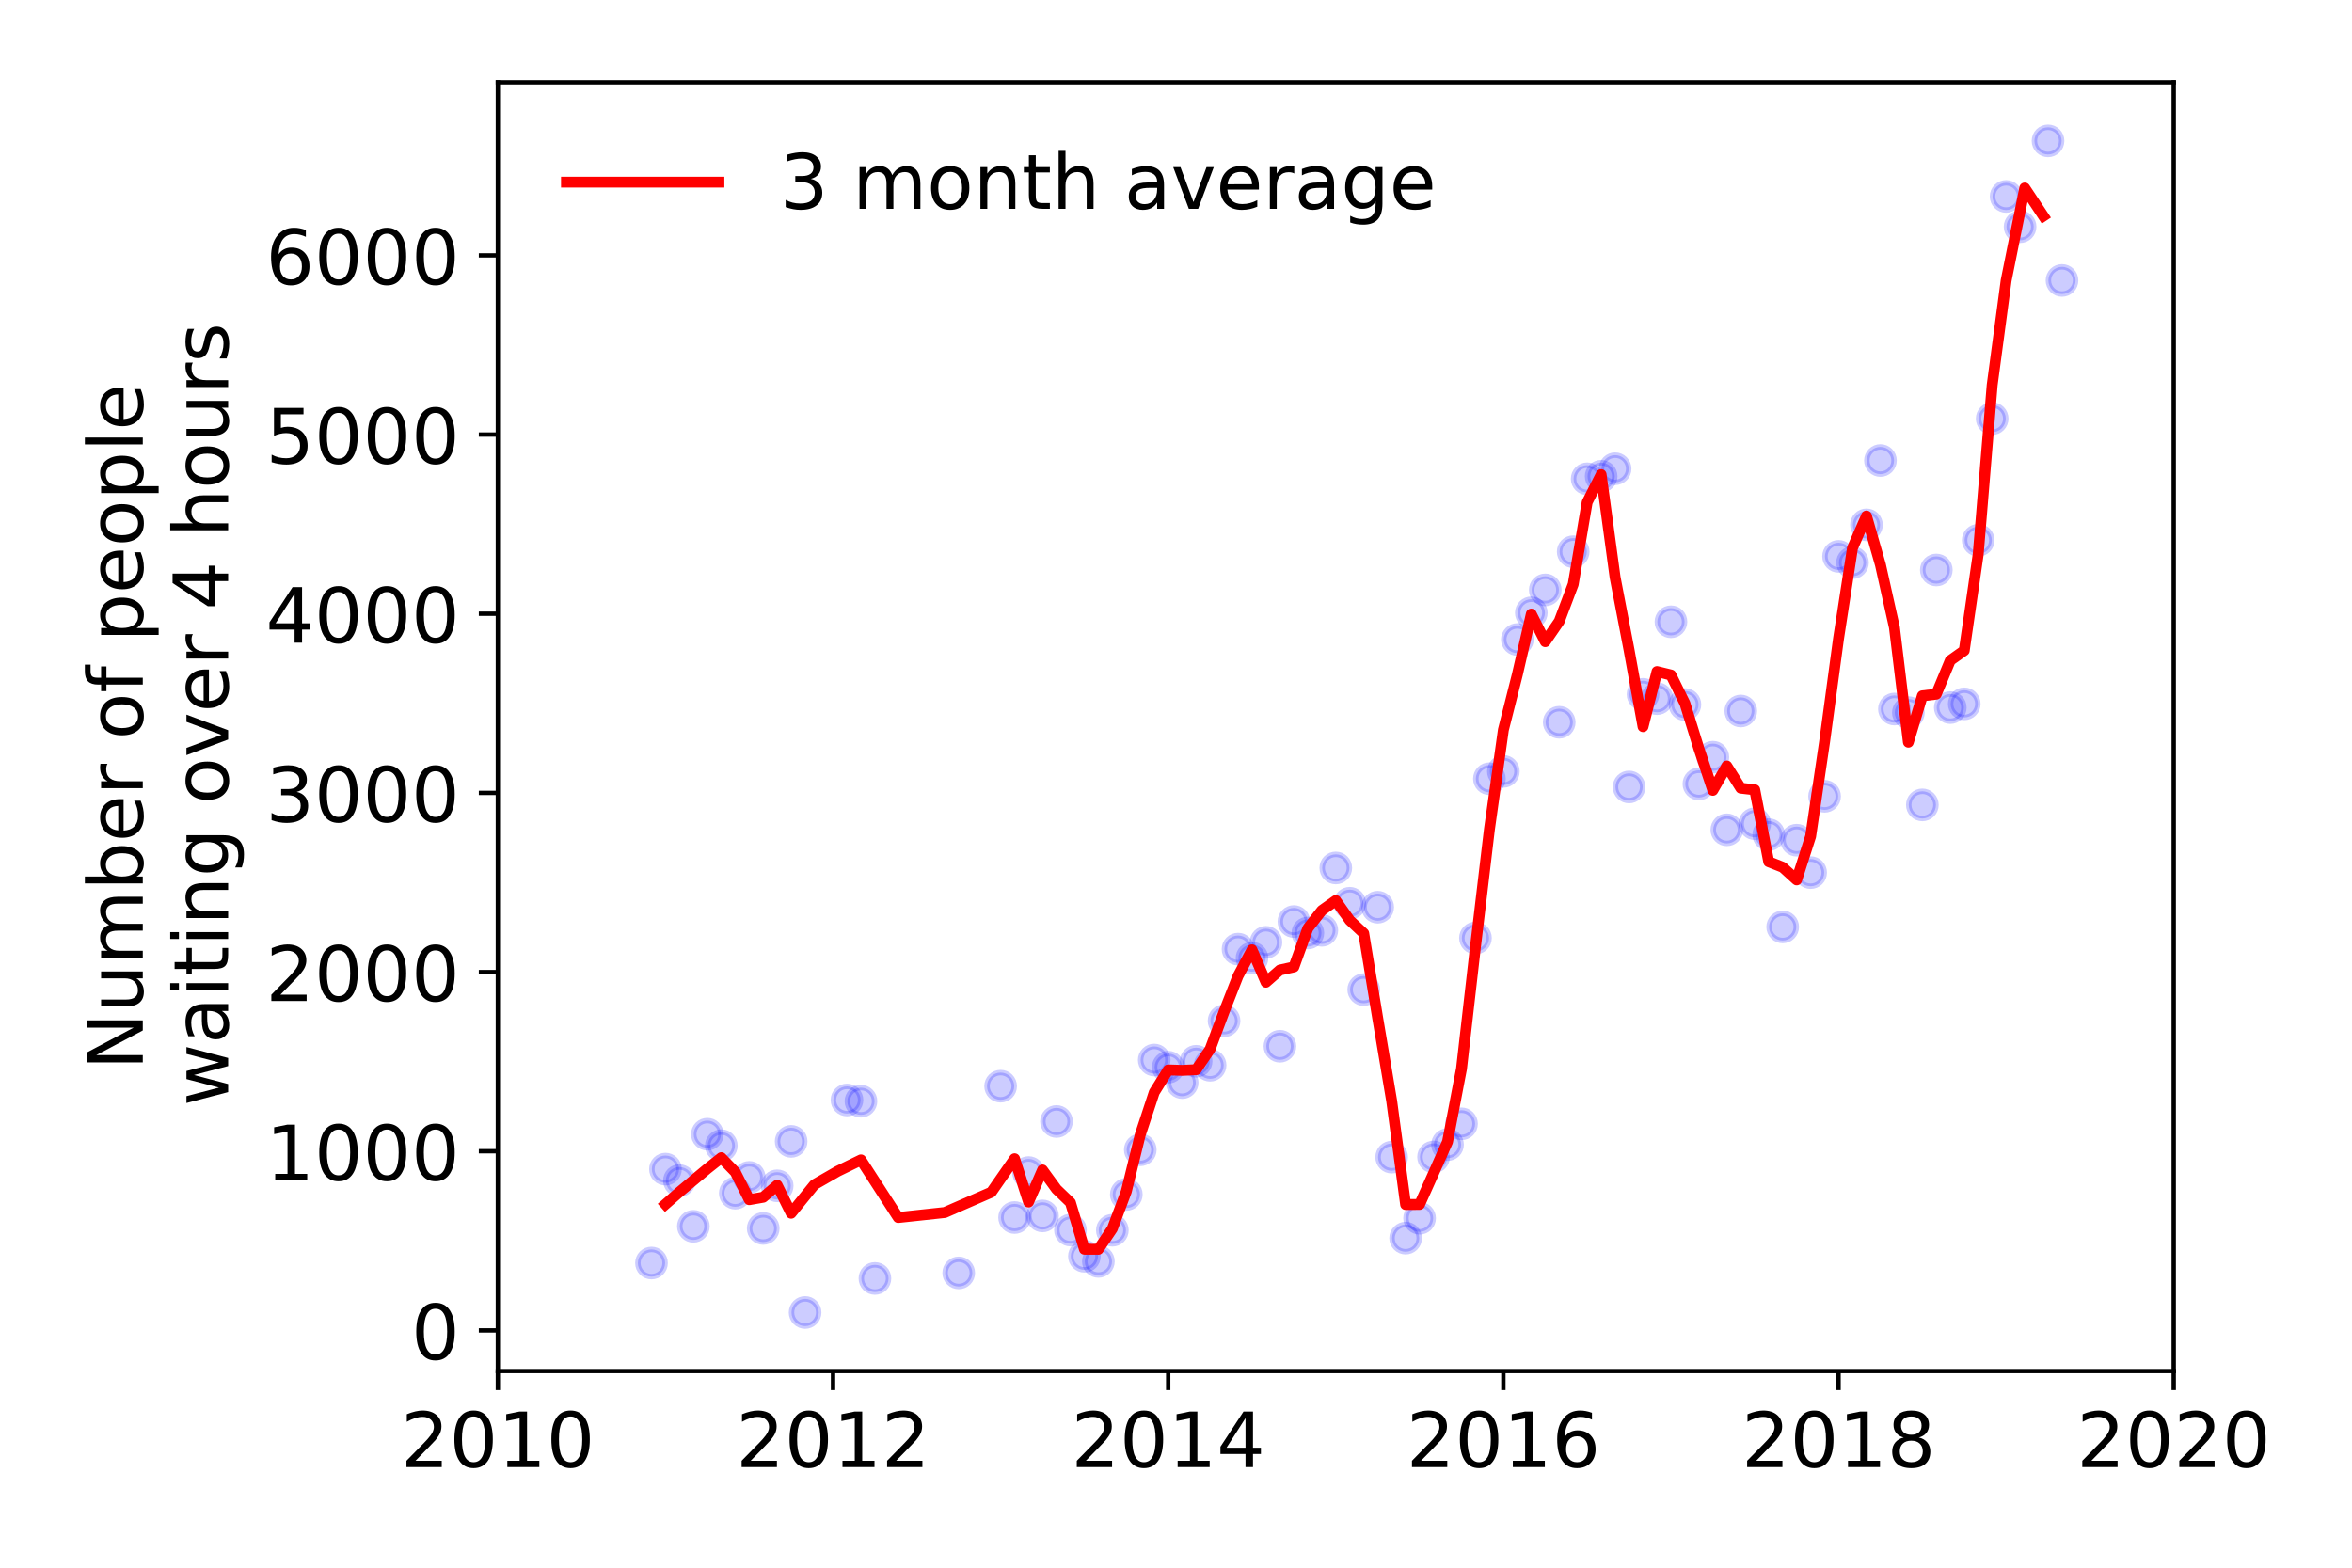<?xml version="1.0" encoding="utf-8" standalone="no"?>
<!DOCTYPE svg PUBLIC "-//W3C//DTD SVG 1.1//EN"
  "http://www.w3.org/Graphics/SVG/1.1/DTD/svg11.dtd">
<!-- Created with matplotlib (https://matplotlib.org/) -->
<svg height="288pt" version="1.1" viewBox="0 0 432 288" width="432pt" xmlns="http://www.w3.org/2000/svg" xmlns:xlink="http://www.w3.org/1999/xlink">
 <defs>
  <style type="text/css">
*{stroke-linecap:butt;stroke-linejoin:round;}
  </style>
 </defs>
 <g id="figure_1">
  <g id="patch_1">
   <path d="M 0 288 
L 432 288 
L 432 0 
L 0 0 
z
" style="fill:#ffffff;"/>
  </g>
  <g id="axes_1">
   <g id="patch_2">
    <path d="M 91.445 251.88 
L 399.255 251.88 
L 399.255 15.12 
L 91.445 15.12 
z
" style="fill:#ffffff;"/>
   </g>
   <g id="matplotlib.axis_1">
    <g id="xtick_1">
     <g id="line2d_1">
      <defs>
       <path d="M 0 0 
L 0 3.5 
" id="mf584f8a42c" style="stroke:#000000;stroke-width:0.8;"/>
      </defs>
      <g>
       <use style="stroke:#000000;stroke-width:0.8;" x="91.445" xlink:href="#mf584f8a42c" y="251.88"/>
      </g>
     </g>
     <g id="text_1">
      <!-- 2010 -->
      <defs>
       <path d="M 19.188 8.297 
L 53.609 8.297 
L 53.609 0 
L 7.328 0 
L 7.328 8.297 
Q 12.938 14.109 22.625 23.891 
Q 32.328 33.688 34.812 36.531 
Q 39.547 41.844 41.422 45.531 
Q 43.312 49.219 43.312 52.781 
Q 43.312 58.594 39.234 62.25 
Q 35.156 65.922 28.609 65.922 
Q 23.969 65.922 18.812 64.312 
Q 13.672 62.703 7.812 59.422 
L 7.812 69.391 
Q 13.766 71.781 18.938 73 
Q 24.125 74.219 28.422 74.219 
Q 39.75 74.219 46.484 68.547 
Q 53.219 62.891 53.219 53.422 
Q 53.219 48.922 51.531 44.891 
Q 49.859 40.875 45.406 35.406 
Q 44.188 33.984 37.641 27.219 
Q 31.109 20.453 19.188 8.297 
z
" id="DejaVuSans-50"/>
       <path d="M 31.781 66.406 
Q 24.172 66.406 20.328 58.906 
Q 16.5 51.422 16.5 36.375 
Q 16.5 21.391 20.328 13.891 
Q 24.172 6.391 31.781 6.391 
Q 39.453 6.391 43.281 13.891 
Q 47.125 21.391 47.125 36.375 
Q 47.125 51.422 43.281 58.906 
Q 39.453 66.406 31.781 66.406 
z
M 31.781 74.219 
Q 44.047 74.219 50.516 64.516 
Q 56.984 54.828 56.984 36.375 
Q 56.984 17.969 50.516 8.266 
Q 44.047 -1.422 31.781 -1.422 
Q 19.531 -1.422 13.062 8.266 
Q 6.594 17.969 6.594 36.375 
Q 6.594 54.828 13.062 64.516 
Q 19.531 74.219 31.781 74.219 
z
" id="DejaVuSans-48"/>
       <path d="M 12.406 8.297 
L 28.516 8.297 
L 28.516 63.922 
L 10.984 60.406 
L 10.984 69.391 
L 28.422 72.906 
L 38.281 72.906 
L 38.281 8.297 
L 54.391 8.297 
L 54.391 0 
L 12.406 0 
z
" id="DejaVuSans-49"/>
      </defs>
      <g transform="translate(73.63 269.518)scale(0.14 -0.14)">
       <use xlink:href="#DejaVuSans-50"/>
       <use x="63.623" xlink:href="#DejaVuSans-48"/>
       <use x="127.246" xlink:href="#DejaVuSans-49"/>
       <use x="190.869" xlink:href="#DejaVuSans-48"/>
      </g>
     </g>
    </g>
    <g id="xtick_2">
     <g id="line2d_2">
      <g>
       <use style="stroke:#000000;stroke-width:0.8;" x="153.007" xlink:href="#mf584f8a42c" y="251.88"/>
      </g>
     </g>
     <g id="text_2">
      <!-- 2012 -->
      <g transform="translate(135.192 269.518)scale(0.14 -0.14)">
       <use xlink:href="#DejaVuSans-50"/>
       <use x="63.623" xlink:href="#DejaVuSans-48"/>
       <use x="127.246" xlink:href="#DejaVuSans-49"/>
       <use x="190.869" xlink:href="#DejaVuSans-50"/>
      </g>
     </g>
    </g>
    <g id="xtick_3">
     <g id="line2d_3">
      <g>
       <use style="stroke:#000000;stroke-width:0.8;" x="214.569" xlink:href="#mf584f8a42c" y="251.88"/>
      </g>
     </g>
     <g id="text_3">
      <!-- 2014 -->
      <defs>
       <path d="M 37.797 64.312 
L 12.891 25.391 
L 37.797 25.391 
z
M 35.203 72.906 
L 47.609 72.906 
L 47.609 25.391 
L 58.016 25.391 
L 58.016 17.188 
L 47.609 17.188 
L 47.609 0 
L 37.797 0 
L 37.797 17.188 
L 4.891 17.188 
L 4.891 26.703 
z
" id="DejaVuSans-52"/>
      </defs>
      <g transform="translate(196.754 269.518)scale(0.14 -0.14)">
       <use xlink:href="#DejaVuSans-50"/>
       <use x="63.623" xlink:href="#DejaVuSans-48"/>
       <use x="127.246" xlink:href="#DejaVuSans-49"/>
       <use x="190.869" xlink:href="#DejaVuSans-52"/>
      </g>
     </g>
    </g>
    <g id="xtick_4">
     <g id="line2d_4">
      <g>
       <use style="stroke:#000000;stroke-width:0.8;" x="276.131" xlink:href="#mf584f8a42c" y="251.88"/>
      </g>
     </g>
     <g id="text_4">
      <!-- 2016 -->
      <defs>
       <path d="M 33.016 40.375 
Q 26.375 40.375 22.484 35.828 
Q 18.609 31.297 18.609 23.391 
Q 18.609 15.531 22.484 10.953 
Q 26.375 6.391 33.016 6.391 
Q 39.656 6.391 43.531 10.953 
Q 47.406 15.531 47.406 23.391 
Q 47.406 31.297 43.531 35.828 
Q 39.656 40.375 33.016 40.375 
z
M 52.594 71.297 
L 52.594 62.312 
Q 48.875 64.062 45.094 64.984 
Q 41.312 65.922 37.594 65.922 
Q 27.828 65.922 22.672 59.328 
Q 17.531 52.734 16.797 39.406 
Q 19.672 43.656 24.016 45.922 
Q 28.375 48.188 33.594 48.188 
Q 44.578 48.188 50.953 41.516 
Q 57.328 34.859 57.328 23.391 
Q 57.328 12.156 50.688 5.359 
Q 44.047 -1.422 33.016 -1.422 
Q 20.359 -1.422 13.672 8.266 
Q 6.984 17.969 6.984 36.375 
Q 6.984 53.656 15.188 63.938 
Q 23.391 74.219 37.203 74.219 
Q 40.922 74.219 44.703 73.484 
Q 48.484 72.75 52.594 71.297 
z
" id="DejaVuSans-54"/>
      </defs>
      <g transform="translate(258.316 269.518)scale(0.14 -0.14)">
       <use xlink:href="#DejaVuSans-50"/>
       <use x="63.623" xlink:href="#DejaVuSans-48"/>
       <use x="127.246" xlink:href="#DejaVuSans-49"/>
       <use x="190.869" xlink:href="#DejaVuSans-54"/>
      </g>
     </g>
    </g>
    <g id="xtick_5">
     <g id="line2d_5">
      <g>
       <use style="stroke:#000000;stroke-width:0.8;" x="337.693" xlink:href="#mf584f8a42c" y="251.88"/>
      </g>
     </g>
     <g id="text_5">
      <!-- 2018 -->
      <defs>
       <path d="M 31.781 34.625 
Q 24.75 34.625 20.719 30.859 
Q 16.703 27.094 16.703 20.516 
Q 16.703 13.922 20.719 10.156 
Q 24.75 6.391 31.781 6.391 
Q 38.812 6.391 42.859 10.172 
Q 46.922 13.969 46.922 20.516 
Q 46.922 27.094 42.891 30.859 
Q 38.875 34.625 31.781 34.625 
z
M 21.922 38.812 
Q 15.578 40.375 12.031 44.719 
Q 8.5 49.078 8.5 55.328 
Q 8.5 64.062 14.719 69.141 
Q 20.953 74.219 31.781 74.219 
Q 42.672 74.219 48.875 69.141 
Q 55.078 64.062 55.078 55.328 
Q 55.078 49.078 51.531 44.719 
Q 48 40.375 41.703 38.812 
Q 48.828 37.156 52.797 32.312 
Q 56.781 27.484 56.781 20.516 
Q 56.781 9.906 50.312 4.234 
Q 43.844 -1.422 31.781 -1.422 
Q 19.734 -1.422 13.25 4.234 
Q 6.781 9.906 6.781 20.516 
Q 6.781 27.484 10.781 32.312 
Q 14.797 37.156 21.922 38.812 
z
M 18.312 54.391 
Q 18.312 48.734 21.844 45.562 
Q 25.391 42.391 31.781 42.391 
Q 38.141 42.391 41.719 45.562 
Q 45.312 48.734 45.312 54.391 
Q 45.312 60.062 41.719 63.234 
Q 38.141 66.406 31.781 66.406 
Q 25.391 66.406 21.844 63.234 
Q 18.312 60.062 18.312 54.391 
z
" id="DejaVuSans-56"/>
      </defs>
      <g transform="translate(319.878 269.518)scale(0.14 -0.14)">
       <use xlink:href="#DejaVuSans-50"/>
       <use x="63.623" xlink:href="#DejaVuSans-48"/>
       <use x="127.246" xlink:href="#DejaVuSans-49"/>
       <use x="190.869" xlink:href="#DejaVuSans-56"/>
      </g>
     </g>
    </g>
    <g id="xtick_6">
     <g id="line2d_6">
      <g>
       <use style="stroke:#000000;stroke-width:0.8;" x="399.255" xlink:href="#mf584f8a42c" y="251.88"/>
      </g>
     </g>
     <g id="text_6">
      <!-- 2020 -->
      <g transform="translate(381.44 269.518)scale(0.14 -0.14)">
       <use xlink:href="#DejaVuSans-50"/>
       <use x="63.623" xlink:href="#DejaVuSans-48"/>
       <use x="127.246" xlink:href="#DejaVuSans-50"/>
       <use x="190.869" xlink:href="#DejaVuSans-48"/>
      </g>
     </g>
    </g>
   </g>
   <g id="matplotlib.axis_2">
    <g id="ytick_1">
     <g id="line2d_7">
      <defs>
       <path d="M 0 0 
L -3.5 0 
" id="mc8efe0d2b7" style="stroke:#000000;stroke-width:0.8;"/>
      </defs>
      <g>
       <use style="stroke:#000000;stroke-width:0.8;" x="91.445" xlink:href="#mc8efe0d2b7" y="244.41"/>
      </g>
     </g>
     <g id="text_7">
      <!-- 0 -->
      <g transform="translate(75.537 249.729)scale(0.14 -0.14)">
       <use xlink:href="#DejaVuSans-48"/>
      </g>
     </g>
    </g>
    <g id="ytick_2">
     <g id="line2d_8">
      <g>
       <use style="stroke:#000000;stroke-width:0.8;" x="91.445" xlink:href="#mc8efe0d2b7" y="211.494"/>
      </g>
     </g>
     <g id="text_8">
      <!-- 1000 -->
      <g transform="translate(48.815 216.813)scale(0.14 -0.14)">
       <use xlink:href="#DejaVuSans-49"/>
       <use x="63.623" xlink:href="#DejaVuSans-48"/>
       <use x="127.246" xlink:href="#DejaVuSans-48"/>
       <use x="190.869" xlink:href="#DejaVuSans-48"/>
      </g>
     </g>
    </g>
    <g id="ytick_3">
     <g id="line2d_9">
      <g>
       <use style="stroke:#000000;stroke-width:0.8;" x="91.445" xlink:href="#mc8efe0d2b7" y="178.578"/>
      </g>
     </g>
     <g id="text_9">
      <!-- 2000 -->
      <g transform="translate(48.815 183.897)scale(0.14 -0.14)">
       <use xlink:href="#DejaVuSans-50"/>
       <use x="63.623" xlink:href="#DejaVuSans-48"/>
       <use x="127.246" xlink:href="#DejaVuSans-48"/>
       <use x="190.869" xlink:href="#DejaVuSans-48"/>
      </g>
     </g>
    </g>
    <g id="ytick_4">
     <g id="line2d_10">
      <g>
       <use style="stroke:#000000;stroke-width:0.8;" x="91.445" xlink:href="#mc8efe0d2b7" y="145.662"/>
      </g>
     </g>
     <g id="text_10">
      <!-- 3000 -->
      <defs>
       <path d="M 40.578 39.312 
Q 47.656 37.797 51.625 33 
Q 55.609 28.219 55.609 21.188 
Q 55.609 10.406 48.188 4.484 
Q 40.766 -1.422 27.094 -1.422 
Q 22.516 -1.422 17.656 -0.516 
Q 12.797 0.391 7.625 2.203 
L 7.625 11.719 
Q 11.719 9.328 16.594 8.109 
Q 21.484 6.891 26.812 6.891 
Q 36.078 6.891 40.938 10.547 
Q 45.797 14.203 45.797 21.188 
Q 45.797 27.641 41.281 31.266 
Q 36.766 34.906 28.719 34.906 
L 20.219 34.906 
L 20.219 43.016 
L 29.109 43.016 
Q 36.375 43.016 40.234 45.922 
Q 44.094 48.828 44.094 54.297 
Q 44.094 59.906 40.109 62.906 
Q 36.141 65.922 28.719 65.922 
Q 24.656 65.922 20.016 65.031 
Q 15.375 64.156 9.812 62.312 
L 9.812 71.094 
Q 15.438 72.656 20.344 73.438 
Q 25.25 74.219 29.594 74.219 
Q 40.828 74.219 47.359 69.109 
Q 53.906 64.016 53.906 55.328 
Q 53.906 49.266 50.438 45.094 
Q 46.969 40.922 40.578 39.312 
z
" id="DejaVuSans-51"/>
      </defs>
      <g transform="translate(48.815 150.981)scale(0.14 -0.14)">
       <use xlink:href="#DejaVuSans-51"/>
       <use x="63.623" xlink:href="#DejaVuSans-48"/>
       <use x="127.246" xlink:href="#DejaVuSans-48"/>
       <use x="190.869" xlink:href="#DejaVuSans-48"/>
      </g>
     </g>
    </g>
    <g id="ytick_5">
     <g id="line2d_11">
      <g>
       <use style="stroke:#000000;stroke-width:0.8;" x="91.445" xlink:href="#mc8efe0d2b7" y="112.747"/>
      </g>
     </g>
     <g id="text_11">
      <!-- 4000 -->
      <g transform="translate(48.815 118.065)scale(0.14 -0.14)">
       <use xlink:href="#DejaVuSans-52"/>
       <use x="63.623" xlink:href="#DejaVuSans-48"/>
       <use x="127.246" xlink:href="#DejaVuSans-48"/>
       <use x="190.869" xlink:href="#DejaVuSans-48"/>
      </g>
     </g>
    </g>
    <g id="ytick_6">
     <g id="line2d_12">
      <g>
       <use style="stroke:#000000;stroke-width:0.8;" x="91.445" xlink:href="#mc8efe0d2b7" y="79.831"/>
      </g>
     </g>
     <g id="text_12">
      <!-- 5000 -->
      <defs>
       <path d="M 10.797 72.906 
L 49.516 72.906 
L 49.516 64.594 
L 19.828 64.594 
L 19.828 46.734 
Q 21.969 47.469 24.109 47.828 
Q 26.266 48.188 28.422 48.188 
Q 40.625 48.188 47.75 41.5 
Q 54.891 34.812 54.891 23.391 
Q 54.891 11.625 47.562 5.094 
Q 40.234 -1.422 26.906 -1.422 
Q 22.312 -1.422 17.547 -0.641 
Q 12.797 0.141 7.719 1.703 
L 7.719 11.625 
Q 12.109 9.234 16.797 8.062 
Q 21.484 6.891 26.703 6.891 
Q 35.156 6.891 40.078 11.328 
Q 45.016 15.766 45.016 23.391 
Q 45.016 31 40.078 35.438 
Q 35.156 39.891 26.703 39.891 
Q 22.75 39.891 18.812 39.016 
Q 14.891 38.141 10.797 36.281 
z
" id="DejaVuSans-53"/>
      </defs>
      <g transform="translate(48.815 85.15)scale(0.14 -0.14)">
       <use xlink:href="#DejaVuSans-53"/>
       <use x="63.623" xlink:href="#DejaVuSans-48"/>
       <use x="127.246" xlink:href="#DejaVuSans-48"/>
       <use x="190.869" xlink:href="#DejaVuSans-48"/>
      </g>
     </g>
    </g>
    <g id="ytick_7">
     <g id="line2d_13">
      <g>
       <use style="stroke:#000000;stroke-width:0.8;" x="91.445" xlink:href="#mc8efe0d2b7" y="46.915"/>
      </g>
     </g>
     <g id="text_13">
      <!-- 6000 -->
      <g transform="translate(48.815 52.234)scale(0.14 -0.14)">
       <use xlink:href="#DejaVuSans-54"/>
       <use x="63.623" xlink:href="#DejaVuSans-48"/>
       <use x="127.246" xlink:href="#DejaVuSans-48"/>
       <use x="190.869" xlink:href="#DejaVuSans-48"/>
      </g>
     </g>
    </g>
    <g id="text_14">
     <!-- Number of people -->
     <defs>
      <path d="M 9.812 72.906 
L 23.094 72.906 
L 55.422 11.922 
L 55.422 72.906 
L 64.984 72.906 
L 64.984 0 
L 51.703 0 
L 19.391 60.984 
L 19.391 0 
L 9.812 0 
z
" id="DejaVuSans-78"/>
      <path d="M 8.5 21.578 
L 8.5 54.688 
L 17.484 54.688 
L 17.484 21.922 
Q 17.484 14.156 20.5 10.266 
Q 23.531 6.391 29.594 6.391 
Q 36.859 6.391 41.078 11.031 
Q 45.312 15.672 45.312 23.688 
L 45.312 54.688 
L 54.297 54.688 
L 54.297 0 
L 45.312 0 
L 45.312 8.406 
Q 42.047 3.422 37.719 1 
Q 33.406 -1.422 27.688 -1.422 
Q 18.266 -1.422 13.375 4.438 
Q 8.5 10.297 8.5 21.578 
z
M 31.109 56 
z
" id="DejaVuSans-117"/>
      <path d="M 52 44.188 
Q 55.375 50.25 60.062 53.125 
Q 64.75 56 71.094 56 
Q 79.641 56 84.281 50.016 
Q 88.922 44.047 88.922 33.016 
L 88.922 0 
L 79.891 0 
L 79.891 32.719 
Q 79.891 40.578 77.094 44.375 
Q 74.312 48.188 68.609 48.188 
Q 61.625 48.188 57.562 43.547 
Q 53.516 38.922 53.516 30.906 
L 53.516 0 
L 44.484 0 
L 44.484 32.719 
Q 44.484 40.625 41.703 44.406 
Q 38.922 48.188 33.109 48.188 
Q 26.219 48.188 22.156 43.531 
Q 18.109 38.875 18.109 30.906 
L 18.109 0 
L 9.078 0 
L 9.078 54.688 
L 18.109 54.688 
L 18.109 46.188 
Q 21.188 51.219 25.484 53.609 
Q 29.781 56 35.688 56 
Q 41.656 56 45.828 52.969 
Q 50 49.953 52 44.188 
z
" id="DejaVuSans-109"/>
      <path d="M 48.688 27.297 
Q 48.688 37.203 44.609 42.844 
Q 40.531 48.484 33.406 48.484 
Q 26.266 48.484 22.188 42.844 
Q 18.109 37.203 18.109 27.297 
Q 18.109 17.391 22.188 11.75 
Q 26.266 6.109 33.406 6.109 
Q 40.531 6.109 44.609 11.75 
Q 48.688 17.391 48.688 27.297 
z
M 18.109 46.391 
Q 20.953 51.266 25.266 53.625 
Q 29.594 56 35.594 56 
Q 45.562 56 51.781 48.094 
Q 58.016 40.188 58.016 27.297 
Q 58.016 14.406 51.781 6.484 
Q 45.562 -1.422 35.594 -1.422 
Q 29.594 -1.422 25.266 0.953 
Q 20.953 3.328 18.109 8.203 
L 18.109 0 
L 9.078 0 
L 9.078 75.984 
L 18.109 75.984 
z
" id="DejaVuSans-98"/>
      <path d="M 56.203 29.594 
L 56.203 25.203 
L 14.891 25.203 
Q 15.484 15.922 20.484 11.062 
Q 25.484 6.203 34.422 6.203 
Q 39.594 6.203 44.453 7.469 
Q 49.312 8.734 54.109 11.281 
L 54.109 2.781 
Q 49.266 0.734 44.188 -0.344 
Q 39.109 -1.422 33.891 -1.422 
Q 20.797 -1.422 13.156 6.188 
Q 5.516 13.812 5.516 26.812 
Q 5.516 40.234 12.766 48.109 
Q 20.016 56 32.328 56 
Q 43.359 56 49.781 48.891 
Q 56.203 41.797 56.203 29.594 
z
M 47.219 32.234 
Q 47.125 39.594 43.094 43.984 
Q 39.062 48.391 32.422 48.391 
Q 24.906 48.391 20.391 44.141 
Q 15.875 39.891 15.188 32.172 
z
" id="DejaVuSans-101"/>
      <path d="M 41.109 46.297 
Q 39.594 47.172 37.812 47.578 
Q 36.031 48 33.891 48 
Q 26.266 48 22.188 43.047 
Q 18.109 38.094 18.109 28.812 
L 18.109 0 
L 9.078 0 
L 9.078 54.688 
L 18.109 54.688 
L 18.109 46.188 
Q 20.953 51.172 25.484 53.578 
Q 30.031 56 36.531 56 
Q 37.453 56 38.578 55.875 
Q 39.703 55.766 41.062 55.516 
z
" id="DejaVuSans-114"/>
      <path id="DejaVuSans-32"/>
      <path d="M 30.609 48.391 
Q 23.391 48.391 19.188 42.75 
Q 14.984 37.109 14.984 27.297 
Q 14.984 17.484 19.156 11.844 
Q 23.344 6.203 30.609 6.203 
Q 37.797 6.203 41.984 11.859 
Q 46.188 17.531 46.188 27.297 
Q 46.188 37.016 41.984 42.703 
Q 37.797 48.391 30.609 48.391 
z
M 30.609 56 
Q 42.328 56 49.016 48.375 
Q 55.719 40.766 55.719 27.297 
Q 55.719 13.875 49.016 6.219 
Q 42.328 -1.422 30.609 -1.422 
Q 18.844 -1.422 12.172 6.219 
Q 5.516 13.875 5.516 27.297 
Q 5.516 40.766 12.172 48.375 
Q 18.844 56 30.609 56 
z
" id="DejaVuSans-111"/>
      <path d="M 37.109 75.984 
L 37.109 68.5 
L 28.516 68.5 
Q 23.688 68.5 21.797 66.547 
Q 19.922 64.594 19.922 59.516 
L 19.922 54.688 
L 34.719 54.688 
L 34.719 47.703 
L 19.922 47.703 
L 19.922 0 
L 10.891 0 
L 10.891 47.703 
L 2.297 47.703 
L 2.297 54.688 
L 10.891 54.688 
L 10.891 58.5 
Q 10.891 67.625 15.141 71.797 
Q 19.391 75.984 28.609 75.984 
z
" id="DejaVuSans-102"/>
      <path d="M 18.109 8.203 
L 18.109 -20.797 
L 9.078 -20.797 
L 9.078 54.688 
L 18.109 54.688 
L 18.109 46.391 
Q 20.953 51.266 25.266 53.625 
Q 29.594 56 35.594 56 
Q 45.562 56 51.781 48.094 
Q 58.016 40.188 58.016 27.297 
Q 58.016 14.406 51.781 6.484 
Q 45.562 -1.422 35.594 -1.422 
Q 29.594 -1.422 25.266 0.953 
Q 20.953 3.328 18.109 8.203 
z
M 48.688 27.297 
Q 48.688 37.203 44.609 42.844 
Q 40.531 48.484 33.406 48.484 
Q 26.266 48.484 22.188 42.844 
Q 18.109 37.203 18.109 27.297 
Q 18.109 17.391 22.188 11.75 
Q 26.266 6.109 33.406 6.109 
Q 40.531 6.109 44.609 11.75 
Q 48.688 17.391 48.688 27.297 
z
" id="DejaVuSans-112"/>
      <path d="M 9.422 75.984 
L 18.406 75.984 
L 18.406 0 
L 9.422 0 
z
" id="DejaVuSans-108"/>
     </defs>
     <g transform="translate(26.227 196.547)rotate(-90)scale(0.14 -0.14)">
      <use xlink:href="#DejaVuSans-78"/>
      <use x="74.805" xlink:href="#DejaVuSans-117"/>
      <use x="138.184" xlink:href="#DejaVuSans-109"/>
      <use x="235.596" xlink:href="#DejaVuSans-98"/>
      <use x="299.072" xlink:href="#DejaVuSans-101"/>
      <use x="360.596" xlink:href="#DejaVuSans-114"/>
      <use x="401.709" xlink:href="#DejaVuSans-32"/>
      <use x="433.496" xlink:href="#DejaVuSans-111"/>
      <use x="494.678" xlink:href="#DejaVuSans-102"/>
      <use x="529.883" xlink:href="#DejaVuSans-32"/>
      <use x="561.67" xlink:href="#DejaVuSans-112"/>
      <use x="625.146" xlink:href="#DejaVuSans-101"/>
      <use x="686.67" xlink:href="#DejaVuSans-111"/>
      <use x="747.852" xlink:href="#DejaVuSans-112"/>
      <use x="811.328" xlink:href="#DejaVuSans-108"/>
      <use x="839.111" xlink:href="#DejaVuSans-101"/>
     </g>
     <!--  waiting over 4 hours -->
     <defs>
      <path d="M 4.203 54.688 
L 13.188 54.688 
L 24.422 12.016 
L 35.594 54.688 
L 46.188 54.688 
L 57.422 12.016 
L 68.609 54.688 
L 77.594 54.688 
L 63.281 0 
L 52.688 0 
L 40.922 44.828 
L 29.109 0 
L 18.5 0 
z
" id="DejaVuSans-119"/>
      <path d="M 34.281 27.484 
Q 23.391 27.484 19.188 25 
Q 14.984 22.516 14.984 16.5 
Q 14.984 11.719 18.141 8.906 
Q 21.297 6.109 26.703 6.109 
Q 34.188 6.109 38.703 11.406 
Q 43.219 16.703 43.219 25.484 
L 43.219 27.484 
z
M 52.203 31.203 
L 52.203 0 
L 43.219 0 
L 43.219 8.297 
Q 40.141 3.328 35.547 0.953 
Q 30.953 -1.422 24.312 -1.422 
Q 15.922 -1.422 10.953 3.297 
Q 6 8.016 6 15.922 
Q 6 25.141 12.172 29.828 
Q 18.359 34.516 30.609 34.516 
L 43.219 34.516 
L 43.219 35.406 
Q 43.219 41.609 39.141 45 
Q 35.062 48.391 27.688 48.391 
Q 23 48.391 18.547 47.266 
Q 14.109 46.141 10.016 43.891 
L 10.016 52.203 
Q 14.938 54.109 19.578 55.047 
Q 24.219 56 28.609 56 
Q 40.484 56 46.344 49.844 
Q 52.203 43.703 52.203 31.203 
z
" id="DejaVuSans-97"/>
      <path d="M 9.422 54.688 
L 18.406 54.688 
L 18.406 0 
L 9.422 0 
z
M 9.422 75.984 
L 18.406 75.984 
L 18.406 64.594 
L 9.422 64.594 
z
" id="DejaVuSans-105"/>
      <path d="M 18.312 70.219 
L 18.312 54.688 
L 36.812 54.688 
L 36.812 47.703 
L 18.312 47.703 
L 18.312 18.016 
Q 18.312 11.328 20.141 9.422 
Q 21.969 7.516 27.594 7.516 
L 36.812 7.516 
L 36.812 0 
L 27.594 0 
Q 17.188 0 13.234 3.875 
Q 9.281 7.766 9.281 18.016 
L 9.281 47.703 
L 2.688 47.703 
L 2.688 54.688 
L 9.281 54.688 
L 9.281 70.219 
z
" id="DejaVuSans-116"/>
      <path d="M 54.891 33.016 
L 54.891 0 
L 45.906 0 
L 45.906 32.719 
Q 45.906 40.484 42.875 44.328 
Q 39.844 48.188 33.797 48.188 
Q 26.516 48.188 22.312 43.547 
Q 18.109 38.922 18.109 30.906 
L 18.109 0 
L 9.078 0 
L 9.078 54.688 
L 18.109 54.688 
L 18.109 46.188 
Q 21.344 51.125 25.703 53.562 
Q 30.078 56 35.797 56 
Q 45.219 56 50.047 50.172 
Q 54.891 44.344 54.891 33.016 
z
" id="DejaVuSans-110"/>
      <path d="M 45.406 27.984 
Q 45.406 37.75 41.375 43.109 
Q 37.359 48.484 30.078 48.484 
Q 22.859 48.484 18.828 43.109 
Q 14.797 37.75 14.797 27.984 
Q 14.797 18.266 18.828 12.891 
Q 22.859 7.516 30.078 7.516 
Q 37.359 7.516 41.375 12.891 
Q 45.406 18.266 45.406 27.984 
z
M 54.391 6.781 
Q 54.391 -7.172 48.188 -13.984 
Q 42 -20.797 29.203 -20.797 
Q 24.469 -20.797 20.266 -20.094 
Q 16.062 -19.391 12.109 -17.922 
L 12.109 -9.188 
Q 16.062 -11.328 19.922 -12.344 
Q 23.781 -13.375 27.781 -13.375 
Q 36.625 -13.375 41.016 -8.766 
Q 45.406 -4.156 45.406 5.172 
L 45.406 9.625 
Q 42.625 4.781 38.281 2.391 
Q 33.938 0 27.875 0 
Q 17.828 0 11.672 7.656 
Q 5.516 15.328 5.516 27.984 
Q 5.516 40.672 11.672 48.328 
Q 17.828 56 27.875 56 
Q 33.938 56 38.281 53.609 
Q 42.625 51.219 45.406 46.391 
L 45.406 54.688 
L 54.391 54.688 
z
" id="DejaVuSans-103"/>
      <path d="M 2.984 54.688 
L 12.5 54.688 
L 29.594 8.797 
L 46.688 54.688 
L 56.203 54.688 
L 35.688 0 
L 23.484 0 
z
" id="DejaVuSans-118"/>
      <path d="M 54.891 33.016 
L 54.891 0 
L 45.906 0 
L 45.906 32.719 
Q 45.906 40.484 42.875 44.328 
Q 39.844 48.188 33.797 48.188 
Q 26.516 48.188 22.312 43.547 
Q 18.109 38.922 18.109 30.906 
L 18.109 0 
L 9.078 0 
L 9.078 75.984 
L 18.109 75.984 
L 18.109 46.188 
Q 21.344 51.125 25.703 53.562 
Q 30.078 56 35.797 56 
Q 45.219 56 50.047 50.172 
Q 54.891 44.344 54.891 33.016 
z
" id="DejaVuSans-104"/>
      <path d="M 44.281 53.078 
L 44.281 44.578 
Q 40.484 46.531 36.375 47.5 
Q 32.281 48.484 27.875 48.484 
Q 21.188 48.484 17.844 46.438 
Q 14.5 44.391 14.5 40.281 
Q 14.5 37.156 16.891 35.375 
Q 19.281 33.594 26.516 31.984 
L 29.594 31.297 
Q 39.156 29.25 43.188 25.516 
Q 47.219 21.781 47.219 15.094 
Q 47.219 7.469 41.188 3.016 
Q 35.156 -1.422 24.609 -1.422 
Q 20.219 -1.422 15.453 -0.562 
Q 10.688 0.297 5.422 2 
L 5.422 11.281 
Q 10.406 8.688 15.234 7.391 
Q 20.062 6.109 24.812 6.109 
Q 31.156 6.109 34.562 8.281 
Q 37.984 10.453 37.984 14.406 
Q 37.984 18.062 35.516 20.016 
Q 33.062 21.969 24.703 23.781 
L 21.578 24.516 
Q 13.234 26.266 9.516 29.906 
Q 5.812 33.547 5.812 39.891 
Q 5.812 47.609 11.281 51.797 
Q 16.75 56 26.812 56 
Q 31.781 56 36.172 55.266 
Q 40.578 54.547 44.281 53.078 
z
" id="DejaVuSans-115"/>
     </defs>
     <g transform="translate(41.903 207.672)rotate(-90)scale(0.14 -0.14)">
      <use xlink:href="#DejaVuSans-32"/>
      <use x="31.787" xlink:href="#DejaVuSans-119"/>
      <use x="113.574" xlink:href="#DejaVuSans-97"/>
      <use x="174.854" xlink:href="#DejaVuSans-105"/>
      <use x="202.637" xlink:href="#DejaVuSans-116"/>
      <use x="241.846" xlink:href="#DejaVuSans-105"/>
      <use x="269.629" xlink:href="#DejaVuSans-110"/>
      <use x="333.008" xlink:href="#DejaVuSans-103"/>
      <use x="396.484" xlink:href="#DejaVuSans-32"/>
      <use x="428.271" xlink:href="#DejaVuSans-111"/>
      <use x="489.453" xlink:href="#DejaVuSans-118"/>
      <use x="548.633" xlink:href="#DejaVuSans-101"/>
      <use x="610.156" xlink:href="#DejaVuSans-114"/>
      <use x="651.27" xlink:href="#DejaVuSans-32"/>
      <use x="683.057" xlink:href="#DejaVuSans-52"/>
      <use x="746.68" xlink:href="#DejaVuSans-32"/>
      <use x="778.467" xlink:href="#DejaVuSans-104"/>
      <use x="841.846" xlink:href="#DejaVuSans-111"/>
      <use x="903.027" xlink:href="#DejaVuSans-117"/>
      <use x="966.406" xlink:href="#DejaVuSans-114"/>
      <use x="1007.52" xlink:href="#DejaVuSans-115"/>
     </g>
    </g>
   </g>
   <g id="line2d_14">
    <defs>
     <path d="M 0 2.5 
C 0.663 2.5 1.299 2.237 1.768 1.768 
C 2.237 1.299 2.5 0.663 2.5 0 
C 2.5 -0.663 2.237 -1.299 1.768 -1.768 
C 1.299 -2.237 0.663 -2.5 0 -2.5 
C -0.663 -2.5 -1.299 -2.237 -1.768 -1.768 
C -2.237 -1.299 -2.5 -0.663 -2.5 0 
C -2.5 0.663 -2.237 1.299 -1.768 1.768 
C -1.299 2.237 -0.663 2.5 0 2.5 
z
" id="md39e7bdcec" style="stroke:#0000ff;stroke-opacity:0.2;"/>
    </defs>
    <g clip-path="url(#pd521ba05c6)">
     <use style="fill:#0000ff;fill-opacity:0.2;stroke:#0000ff;stroke-opacity:0.2;" x="378.734" xlink:href="#md39e7bdcec" y="51.523"/>
     <use style="fill:#0000ff;fill-opacity:0.2;stroke:#0000ff;stroke-opacity:0.2;" x="376.169" xlink:href="#md39e7bdcec" y="25.882"/>
     <use style="fill:#0000ff;fill-opacity:0.2;stroke:#0000ff;stroke-opacity:0.2;" x="371.039" xlink:href="#md39e7bdcec" y="41.648"/>
     <use style="fill:#0000ff;fill-opacity:0.2;stroke:#0000ff;stroke-opacity:0.2;" x="368.474" xlink:href="#md39e7bdcec" y="36.086"/>
     <use style="fill:#0000ff;fill-opacity:0.2;stroke:#0000ff;stroke-opacity:0.2;" x="365.909" xlink:href="#md39e7bdcec" y="76.901"/>
     <use style="fill:#0000ff;fill-opacity:0.2;stroke:#0000ff;stroke-opacity:0.2;" x="363.344" xlink:href="#md39e7bdcec" y="99.251"/>
     <use style="fill:#0000ff;fill-opacity:0.2;stroke:#0000ff;stroke-opacity:0.2;" x="360.779" xlink:href="#md39e7bdcec" y="129.303"/>
     <use style="fill:#0000ff;fill-opacity:0.2;stroke:#0000ff;stroke-opacity:0.2;" x="358.214" xlink:href="#md39e7bdcec" y="129.994"/>
     <use style="fill:#0000ff;fill-opacity:0.2;stroke:#0000ff;stroke-opacity:0.2;" x="355.649" xlink:href="#md39e7bdcec" y="104.715"/>
     <use style="fill:#0000ff;fill-opacity:0.2;stroke:#0000ff;stroke-opacity:0.2;" x="353.084" xlink:href="#md39e7bdcec" y="147.868"/>
     <use style="fill:#0000ff;fill-opacity:0.2;stroke:#0000ff;stroke-opacity:0.2;" x="350.518" xlink:href="#md39e7bdcec" y="130.916"/>
     <use style="fill:#0000ff;fill-opacity:0.2;stroke:#0000ff;stroke-opacity:0.2;" x="347.953" xlink:href="#md39e7bdcec" y="130.258"/>
     <use style="fill:#0000ff;fill-opacity:0.2;stroke:#0000ff;stroke-opacity:0.2;" x="345.388" xlink:href="#md39e7bdcec" y="84.604"/>
     <use style="fill:#0000ff;fill-opacity:0.2;stroke:#0000ff;stroke-opacity:0.2;" x="342.823" xlink:href="#md39e7bdcec" y="96.42"/>
     <use style="fill:#0000ff;fill-opacity:0.2;stroke:#0000ff;stroke-opacity:0.2;" x="340.258" xlink:href="#md39e7bdcec" y="103.366"/>
     <use style="fill:#0000ff;fill-opacity:0.2;stroke:#0000ff;stroke-opacity:0.2;" x="337.693" xlink:href="#md39e7bdcec" y="102.214"/>
     <use style="fill:#0000ff;fill-opacity:0.2;stroke:#0000ff;stroke-opacity:0.2;" x="335.128" xlink:href="#md39e7bdcec" y="146.288"/>
     <use style="fill:#0000ff;fill-opacity:0.2;stroke:#0000ff;stroke-opacity:0.2;" x="332.563" xlink:href="#md39e7bdcec" y="160.31"/>
     <use style="fill:#0000ff;fill-opacity:0.2;stroke:#0000ff;stroke-opacity:0.2;" x="329.998" xlink:href="#md39e7bdcec" y="154.352"/>
     <use style="fill:#0000ff;fill-opacity:0.2;stroke:#0000ff;stroke-opacity:0.2;" x="327.433" xlink:href="#md39e7bdcec" y="170.283"/>
     <use style="fill:#0000ff;fill-opacity:0.2;stroke:#0000ff;stroke-opacity:0.2;" x="324.868" xlink:href="#md39e7bdcec" y="153.332"/>
     <use style="fill:#0000ff;fill-opacity:0.2;stroke:#0000ff;stroke-opacity:0.2;" x="322.303" xlink:href="#md39e7bdcec" y="151.324"/>
     <use style="fill:#0000ff;fill-opacity:0.2;stroke:#0000ff;stroke-opacity:0.2;" x="319.737" xlink:href="#md39e7bdcec" y="130.62"/>
     <use style="fill:#0000ff;fill-opacity:0.2;stroke:#0000ff;stroke-opacity:0.2;" x="317.172" xlink:href="#md39e7bdcec" y="152.443"/>
     <use style="fill:#0000ff;fill-opacity:0.2;stroke:#0000ff;stroke-opacity:0.2;" x="314.607" xlink:href="#md39e7bdcec" y="139.112"/>
     <use style="fill:#0000ff;fill-opacity:0.2;stroke:#0000ff;stroke-opacity:0.2;" x="312.042" xlink:href="#md39e7bdcec" y="144.017"/>
     <use style="fill:#0000ff;fill-opacity:0.2;stroke:#0000ff;stroke-opacity:0.2;" x="309.477" xlink:href="#md39e7bdcec" y="129.435"/>
     <use style="fill:#0000ff;fill-opacity:0.2;stroke:#0000ff;stroke-opacity:0.2;" x="306.912" xlink:href="#md39e7bdcec" y="114.228"/>
     <use style="fill:#0000ff;fill-opacity:0.2;stroke:#0000ff;stroke-opacity:0.2;" x="304.347" xlink:href="#md39e7bdcec" y="128.349"/>
     <use style="fill:#0000ff;fill-opacity:0.2;stroke:#0000ff;stroke-opacity:0.2;" x="301.782" xlink:href="#md39e7bdcec" y="127.559"/>
     <use style="fill:#0000ff;fill-opacity:0.2;stroke:#0000ff;stroke-opacity:0.2;" x="299.217" xlink:href="#md39e7bdcec" y="144.576"/>
     <use style="fill:#0000ff;fill-opacity:0.2;stroke:#0000ff;stroke-opacity:0.2;" x="296.652" xlink:href="#md39e7bdcec" y="86.118"/>
     <use style="fill:#0000ff;fill-opacity:0.2;stroke:#0000ff;stroke-opacity:0.2;" x="294.087" xlink:href="#md39e7bdcec" y="87.5"/>
     <use style="fill:#0000ff;fill-opacity:0.2;stroke:#0000ff;stroke-opacity:0.2;" x="291.522" xlink:href="#md39e7bdcec" y="87.961"/>
     <use style="fill:#0000ff;fill-opacity:0.2;stroke:#0000ff;stroke-opacity:0.2;" x="288.956" xlink:href="#md39e7bdcec" y="101.358"/>
     <use style="fill:#0000ff;fill-opacity:0.2;stroke:#0000ff;stroke-opacity:0.2;" x="286.391" xlink:href="#md39e7bdcec" y="132.694"/>
     <use style="fill:#0000ff;fill-opacity:0.2;stroke:#0000ff;stroke-opacity:0.2;" x="283.826" xlink:href="#md39e7bdcec" y="108.369"/>
     <use style="fill:#0000ff;fill-opacity:0.2;stroke:#0000ff;stroke-opacity:0.2;" x="281.261" xlink:href="#md39e7bdcec" y="112.582"/>
     <use style="fill:#0000ff;fill-opacity:0.2;stroke:#0000ff;stroke-opacity:0.2;" x="278.696" xlink:href="#md39e7bdcec" y="117.486"/>
     <use style="fill:#0000ff;fill-opacity:0.2;stroke:#0000ff;stroke-opacity:0.2;" x="276.131" xlink:href="#md39e7bdcec" y="141.712"/>
     <use style="fill:#0000ff;fill-opacity:0.2;stroke:#0000ff;stroke-opacity:0.2;" x="273.566" xlink:href="#md39e7bdcec" y="143.062"/>
     <use style="fill:#0000ff;fill-opacity:0.2;stroke:#0000ff;stroke-opacity:0.2;" x="271.001" xlink:href="#md39e7bdcec" y="172.324"/>
     <use style="fill:#0000ff;fill-opacity:0.2;stroke:#0000ff;stroke-opacity:0.2;" x="268.436" xlink:href="#md39e7bdcec" y="206.458"/>
     <use style="fill:#0000ff;fill-opacity:0.2;stroke:#0000ff;stroke-opacity:0.2;" x="265.871" xlink:href="#md39e7bdcec" y="210.276"/>
     <use style="fill:#0000ff;fill-opacity:0.2;stroke:#0000ff;stroke-opacity:0.2;" x="263.306" xlink:href="#md39e7bdcec" y="212.547"/>
     <use style="fill:#0000ff;fill-opacity:0.2;stroke:#0000ff;stroke-opacity:0.2;" x="260.74" xlink:href="#md39e7bdcec" y="223.804"/>
     <use style="fill:#0000ff;fill-opacity:0.2;stroke:#0000ff;stroke-opacity:0.2;" x="258.175" xlink:href="#md39e7bdcec" y="227.458"/>
     <use style="fill:#0000ff;fill-opacity:0.2;stroke:#0000ff;stroke-opacity:0.2;" x="255.61" xlink:href="#md39e7bdcec" y="212.58"/>
     <use style="fill:#0000ff;fill-opacity:0.2;stroke:#0000ff;stroke-opacity:0.2;" x="253.045" xlink:href="#md39e7bdcec" y="166.663"/>
     <use style="fill:#0000ff;fill-opacity:0.2;stroke:#0000ff;stroke-opacity:0.2;" x="250.48" xlink:href="#md39e7bdcec" y="181.804"/>
     <use style="fill:#0000ff;fill-opacity:0.2;stroke:#0000ff;stroke-opacity:0.2;" x="247.915" xlink:href="#md39e7bdcec" y="165.939"/>
     <use style="fill:#0000ff;fill-opacity:0.2;stroke:#0000ff;stroke-opacity:0.2;" x="245.35" xlink:href="#md39e7bdcec" y="159.454"/>
     <use style="fill:#0000ff;fill-opacity:0.2;stroke:#0000ff;stroke-opacity:0.2;" x="242.785" xlink:href="#md39e7bdcec" y="170.909"/>
     <use style="fill:#0000ff;fill-opacity:0.2;stroke:#0000ff;stroke-opacity:0.2;" x="240.22" xlink:href="#md39e7bdcec" y="171.403"/>
     <use style="fill:#0000ff;fill-opacity:0.2;stroke:#0000ff;stroke-opacity:0.2;" x="237.655" xlink:href="#md39e7bdcec" y="169.296"/>
     <use style="fill:#0000ff;fill-opacity:0.2;stroke:#0000ff;stroke-opacity:0.2;" x="235.09" xlink:href="#md39e7bdcec" y="192.205"/>
     <use style="fill:#0000ff;fill-opacity:0.2;stroke:#0000ff;stroke-opacity:0.2;" x="232.525" xlink:href="#md39e7bdcec" y="173.114"/>
     <use style="fill:#0000ff;fill-opacity:0.2;stroke:#0000ff;stroke-opacity:0.2;" x="229.959" xlink:href="#md39e7bdcec" y="176.011"/>
     <use style="fill:#0000ff;fill-opacity:0.2;stroke:#0000ff;stroke-opacity:0.2;" x="227.394" xlink:href="#md39e7bdcec" y="174.365"/>
     <use style="fill:#0000ff;fill-opacity:0.2;stroke:#0000ff;stroke-opacity:0.2;" x="224.829" xlink:href="#md39e7bdcec" y="187.531"/>
     <use style="fill:#0000ff;fill-opacity:0.2;stroke:#0000ff;stroke-opacity:0.2;" x="222.264" xlink:href="#md39e7bdcec" y="195.694"/>
     <use style="fill:#0000ff;fill-opacity:0.2;stroke:#0000ff;stroke-opacity:0.2;" x="219.699" xlink:href="#md39e7bdcec" y="194.97"/>
     <use style="fill:#0000ff;fill-opacity:0.2;stroke:#0000ff;stroke-opacity:0.2;" x="217.134" xlink:href="#md39e7bdcec" y="198.887"/>
     <use style="fill:#0000ff;fill-opacity:0.2;stroke:#0000ff;stroke-opacity:0.2;" x="214.569" xlink:href="#md39e7bdcec" y="196.056"/>
     <use style="fill:#0000ff;fill-opacity:0.2;stroke:#0000ff;stroke-opacity:0.2;" x="212.004" xlink:href="#md39e7bdcec" y="194.74"/>
     <use style="fill:#0000ff;fill-opacity:0.2;stroke:#0000ff;stroke-opacity:0.2;" x="209.439" xlink:href="#md39e7bdcec" y="211.231"/>
     <use style="fill:#0000ff;fill-opacity:0.2;stroke:#0000ff;stroke-opacity:0.2;" x="206.874" xlink:href="#md39e7bdcec" y="219.427"/>
     <use style="fill:#0000ff;fill-opacity:0.2;stroke:#0000ff;stroke-opacity:0.2;" x="204.309" xlink:href="#md39e7bdcec" y="226.01"/>
     <use style="fill:#0000ff;fill-opacity:0.2;stroke:#0000ff;stroke-opacity:0.2;" x="201.744" xlink:href="#md39e7bdcec" y="231.737"/>
     <use style="fill:#0000ff;fill-opacity:0.2;stroke:#0000ff;stroke-opacity:0.2;" x="199.179" xlink:href="#md39e7bdcec" y="230.783"/>
     <use style="fill:#0000ff;fill-opacity:0.2;stroke:#0000ff;stroke-opacity:0.2;" x="196.613" xlink:href="#md39e7bdcec" y="225.977"/>
     <use style="fill:#0000ff;fill-opacity:0.2;stroke:#0000ff;stroke-opacity:0.2;" x="194.048" xlink:href="#md39e7bdcec" y="206.03"/>
     <use style="fill:#0000ff;fill-opacity:0.2;stroke:#0000ff;stroke-opacity:0.2;" x="191.483" xlink:href="#md39e7bdcec" y="223.377"/>
     <use style="fill:#0000ff;fill-opacity:0.2;stroke:#0000ff;stroke-opacity:0.2;" x="188.918" xlink:href="#md39e7bdcec" y="215.411"/>
     <use style="fill:#0000ff;fill-opacity:0.2;stroke:#0000ff;stroke-opacity:0.2;" x="186.353" xlink:href="#md39e7bdcec" y="223.673"/>
     <use style="fill:#0000ff;fill-opacity:0.2;stroke:#0000ff;stroke-opacity:0.2;" x="183.788" xlink:href="#md39e7bdcec" y="199.546"/>
     <use style="fill:#0000ff;fill-opacity:0.2;stroke:#0000ff;stroke-opacity:0.2;" x="176.093" xlink:href="#md39e7bdcec" y="233.844"/>
     <use style="fill:#0000ff;fill-opacity:0.2;stroke:#0000ff;stroke-opacity:0.2;" x="160.702" xlink:href="#md39e7bdcec" y="234.864"/>
     <use style="fill:#0000ff;fill-opacity:0.2;stroke:#0000ff;stroke-opacity:0.2;" x="158.137" xlink:href="#md39e7bdcec" y="202.31"/>
     <use style="fill:#0000ff;fill-opacity:0.2;stroke:#0000ff;stroke-opacity:0.2;" x="155.572" xlink:href="#md39e7bdcec" y="202.08"/>
     <use style="fill:#0000ff;fill-opacity:0.2;stroke:#0000ff;stroke-opacity:0.2;" x="147.877" xlink:href="#md39e7bdcec" y="241.118"/>
     <use style="fill:#0000ff;fill-opacity:0.2;stroke:#0000ff;stroke-opacity:0.2;" x="145.312" xlink:href="#md39e7bdcec" y="209.684"/>
     <use style="fill:#0000ff;fill-opacity:0.2;stroke:#0000ff;stroke-opacity:0.2;" x="142.747" xlink:href="#md39e7bdcec" y="217.847"/>
     <use style="fill:#0000ff;fill-opacity:0.2;stroke:#0000ff;stroke-opacity:0.2;" x="140.182" xlink:href="#md39e7bdcec" y="225.681"/>
     <use style="fill:#0000ff;fill-opacity:0.2;stroke:#0000ff;stroke-opacity:0.2;" x="137.617" xlink:href="#md39e7bdcec" y="216.3"/>
     <use style="fill:#0000ff;fill-opacity:0.2;stroke:#0000ff;stroke-opacity:0.2;" x="135.051" xlink:href="#md39e7bdcec" y="219.196"/>
     <use style="fill:#0000ff;fill-opacity:0.2;stroke:#0000ff;stroke-opacity:0.2;" x="132.486" xlink:href="#md39e7bdcec" y="210.474"/>
     <use style="fill:#0000ff;fill-opacity:0.2;stroke:#0000ff;stroke-opacity:0.2;" x="129.921" xlink:href="#md39e7bdcec" y="208.367"/>
     <use style="fill:#0000ff;fill-opacity:0.2;stroke:#0000ff;stroke-opacity:0.2;" x="127.356" xlink:href="#md39e7bdcec" y="225.286"/>
     <use style="fill:#0000ff;fill-opacity:0.2;stroke:#0000ff;stroke-opacity:0.2;" x="124.791" xlink:href="#md39e7bdcec" y="216.892"/>
     <use style="fill:#0000ff;fill-opacity:0.2;stroke:#0000ff;stroke-opacity:0.2;" x="122.226" xlink:href="#md39e7bdcec" y="214.786"/>
     <use style="fill:#0000ff;fill-opacity:0.2;stroke:#0000ff;stroke-opacity:0.2;" x="119.661" xlink:href="#md39e7bdcec" y="232.033"/>
    </g>
   </g>
   <g id="line2d_15">
    <path clip-path="url(#pd521ba05c6)" d="M 375.314 39.685 
L 371.894 34.539 
L 368.474 51.545 
L 365.909 70.746 
L 363.344 101.819 
L 360.779 119.516 
L 358.214 121.338 
L 355.649 127.526 
L 353.084 127.833 
L 350.518 136.347 
L 347.953 115.259 
L 345.388 103.761 
L 342.823 94.797 
L 340.258 100.666 
L 337.693 117.289 
L 335.128 136.27 
L 332.563 153.65 
L 329.998 161.648 
L 327.433 159.322 
L 324.868 158.313 
L 322.303 145.092 
L 319.737 144.796 
L 317.172 140.725 
L 314.607 145.191 
L 312.042 137.521 
L 309.477 129.226 
L 306.912 124.004 
L 304.347 123.378 
L 301.782 133.495 
L 299.217 119.418 
L 296.652 106.065 
L 294.087 87.193 
L 291.522 92.273 
L 288.956 107.337 
L 286.391 114.14 
L 283.826 117.881 
L 281.261 112.812 
L 278.696 123.927 
L 276.131 134.087 
L 273.566 152.366 
L 271.001 173.948 
L 268.436 196.353 
L 265.871 209.76 
L 263.306 215.543 
L 260.74 221.27 
L 258.175 221.281 
L 255.61 202.234 
L 253.045 187.016 
L 250.48 171.468 
L 247.915 169.066 
L 245.35 165.434 
L 242.785 167.255 
L 240.22 170.536 
L 237.655 177.635 
L 235.09 178.205 
L 232.525 180.443 
L 229.959 174.497 
L 227.394 179.302 
L 224.829 185.864 
L 222.264 192.732 
L 219.699 196.517 
L 217.134 196.638 
L 214.569 196.561 
L 212.004 200.676 
L 209.439 208.466 
L 206.874 218.889 
L 204.309 225.725 
L 201.744 229.51 
L 199.179 229.499 
L 196.613 220.93 
L 194.048 218.461 
L 191.483 214.939 
L 188.918 220.82 
L 186.353 212.876 
L 182.078 219.021 
L 173.528 222.751 
L 164.977 223.673 
L 158.137 213.085 
L 153.862 215.17 
L 149.587 217.627 
L 145.312 222.883 
L 142.747 217.737 
L 140.182 219.942 
L 137.617 220.392 
L 135.051 215.323 
L 132.486 212.679 
L 129.921 214.709 
L 127.356 216.848 
L 124.791 218.988 
L 122.226 221.237 
" style="fill:none;stroke:#ff0000;stroke-linecap:square;stroke-width:2;"/>
   </g>
   <g id="patch_3">
    <path d="M 91.445 251.88 
L 91.445 15.12 
" style="fill:none;stroke:#000000;stroke-linecap:square;stroke-linejoin:miter;stroke-width:0.8;"/>
   </g>
   <g id="patch_4">
    <path d="M 399.255 251.88 
L 399.255 15.12 
" style="fill:none;stroke:#000000;stroke-linecap:square;stroke-linejoin:miter;stroke-width:0.8;"/>
   </g>
   <g id="patch_5">
    <path d="M 91.445 251.88 
L 399.255 251.88 
" style="fill:none;stroke:#000000;stroke-linecap:square;stroke-linejoin:miter;stroke-width:0.8;"/>
   </g>
   <g id="patch_6">
    <path d="M 91.445 15.12 
L 399.255 15.12 
" style="fill:none;stroke:#000000;stroke-linecap:square;stroke-linejoin:miter;stroke-width:0.8;"/>
   </g>
   <g id="legend_1">
    <g id="line2d_16">
     <path d="M 104.045 33.458 
L 132.045 33.458 
" style="fill:none;stroke:#ff0000;stroke-linecap:square;stroke-width:2;"/>
    </g>
    <g id="line2d_17"/>
    <g id="text_15">
     <!-- 3 month average -->
     <g transform="translate(143.245 38.358)scale(0.14 -0.14)">
      <use xlink:href="#DejaVuSans-51"/>
      <use x="63.623" xlink:href="#DejaVuSans-32"/>
      <use x="95.41" xlink:href="#DejaVuSans-109"/>
      <use x="192.822" xlink:href="#DejaVuSans-111"/>
      <use x="254.004" xlink:href="#DejaVuSans-110"/>
      <use x="317.383" xlink:href="#DejaVuSans-116"/>
      <use x="356.592" xlink:href="#DejaVuSans-104"/>
      <use x="419.971" xlink:href="#DejaVuSans-32"/>
      <use x="451.758" xlink:href="#DejaVuSans-97"/>
      <use x="513.037" xlink:href="#DejaVuSans-118"/>
      <use x="572.217" xlink:href="#DejaVuSans-101"/>
      <use x="633.74" xlink:href="#DejaVuSans-114"/>
      <use x="674.854" xlink:href="#DejaVuSans-97"/>
      <use x="736.133" xlink:href="#DejaVuSans-103"/>
      <use x="799.609" xlink:href="#DejaVuSans-101"/>
     </g>
    </g>
   </g>
  </g>
 </g>
 <defs>
  <clipPath id="pd521ba05c6">
   <rect height="236.76" width="307.81" x="91.445" y="15.12"/>
  </clipPath>
 </defs>
</svg>
